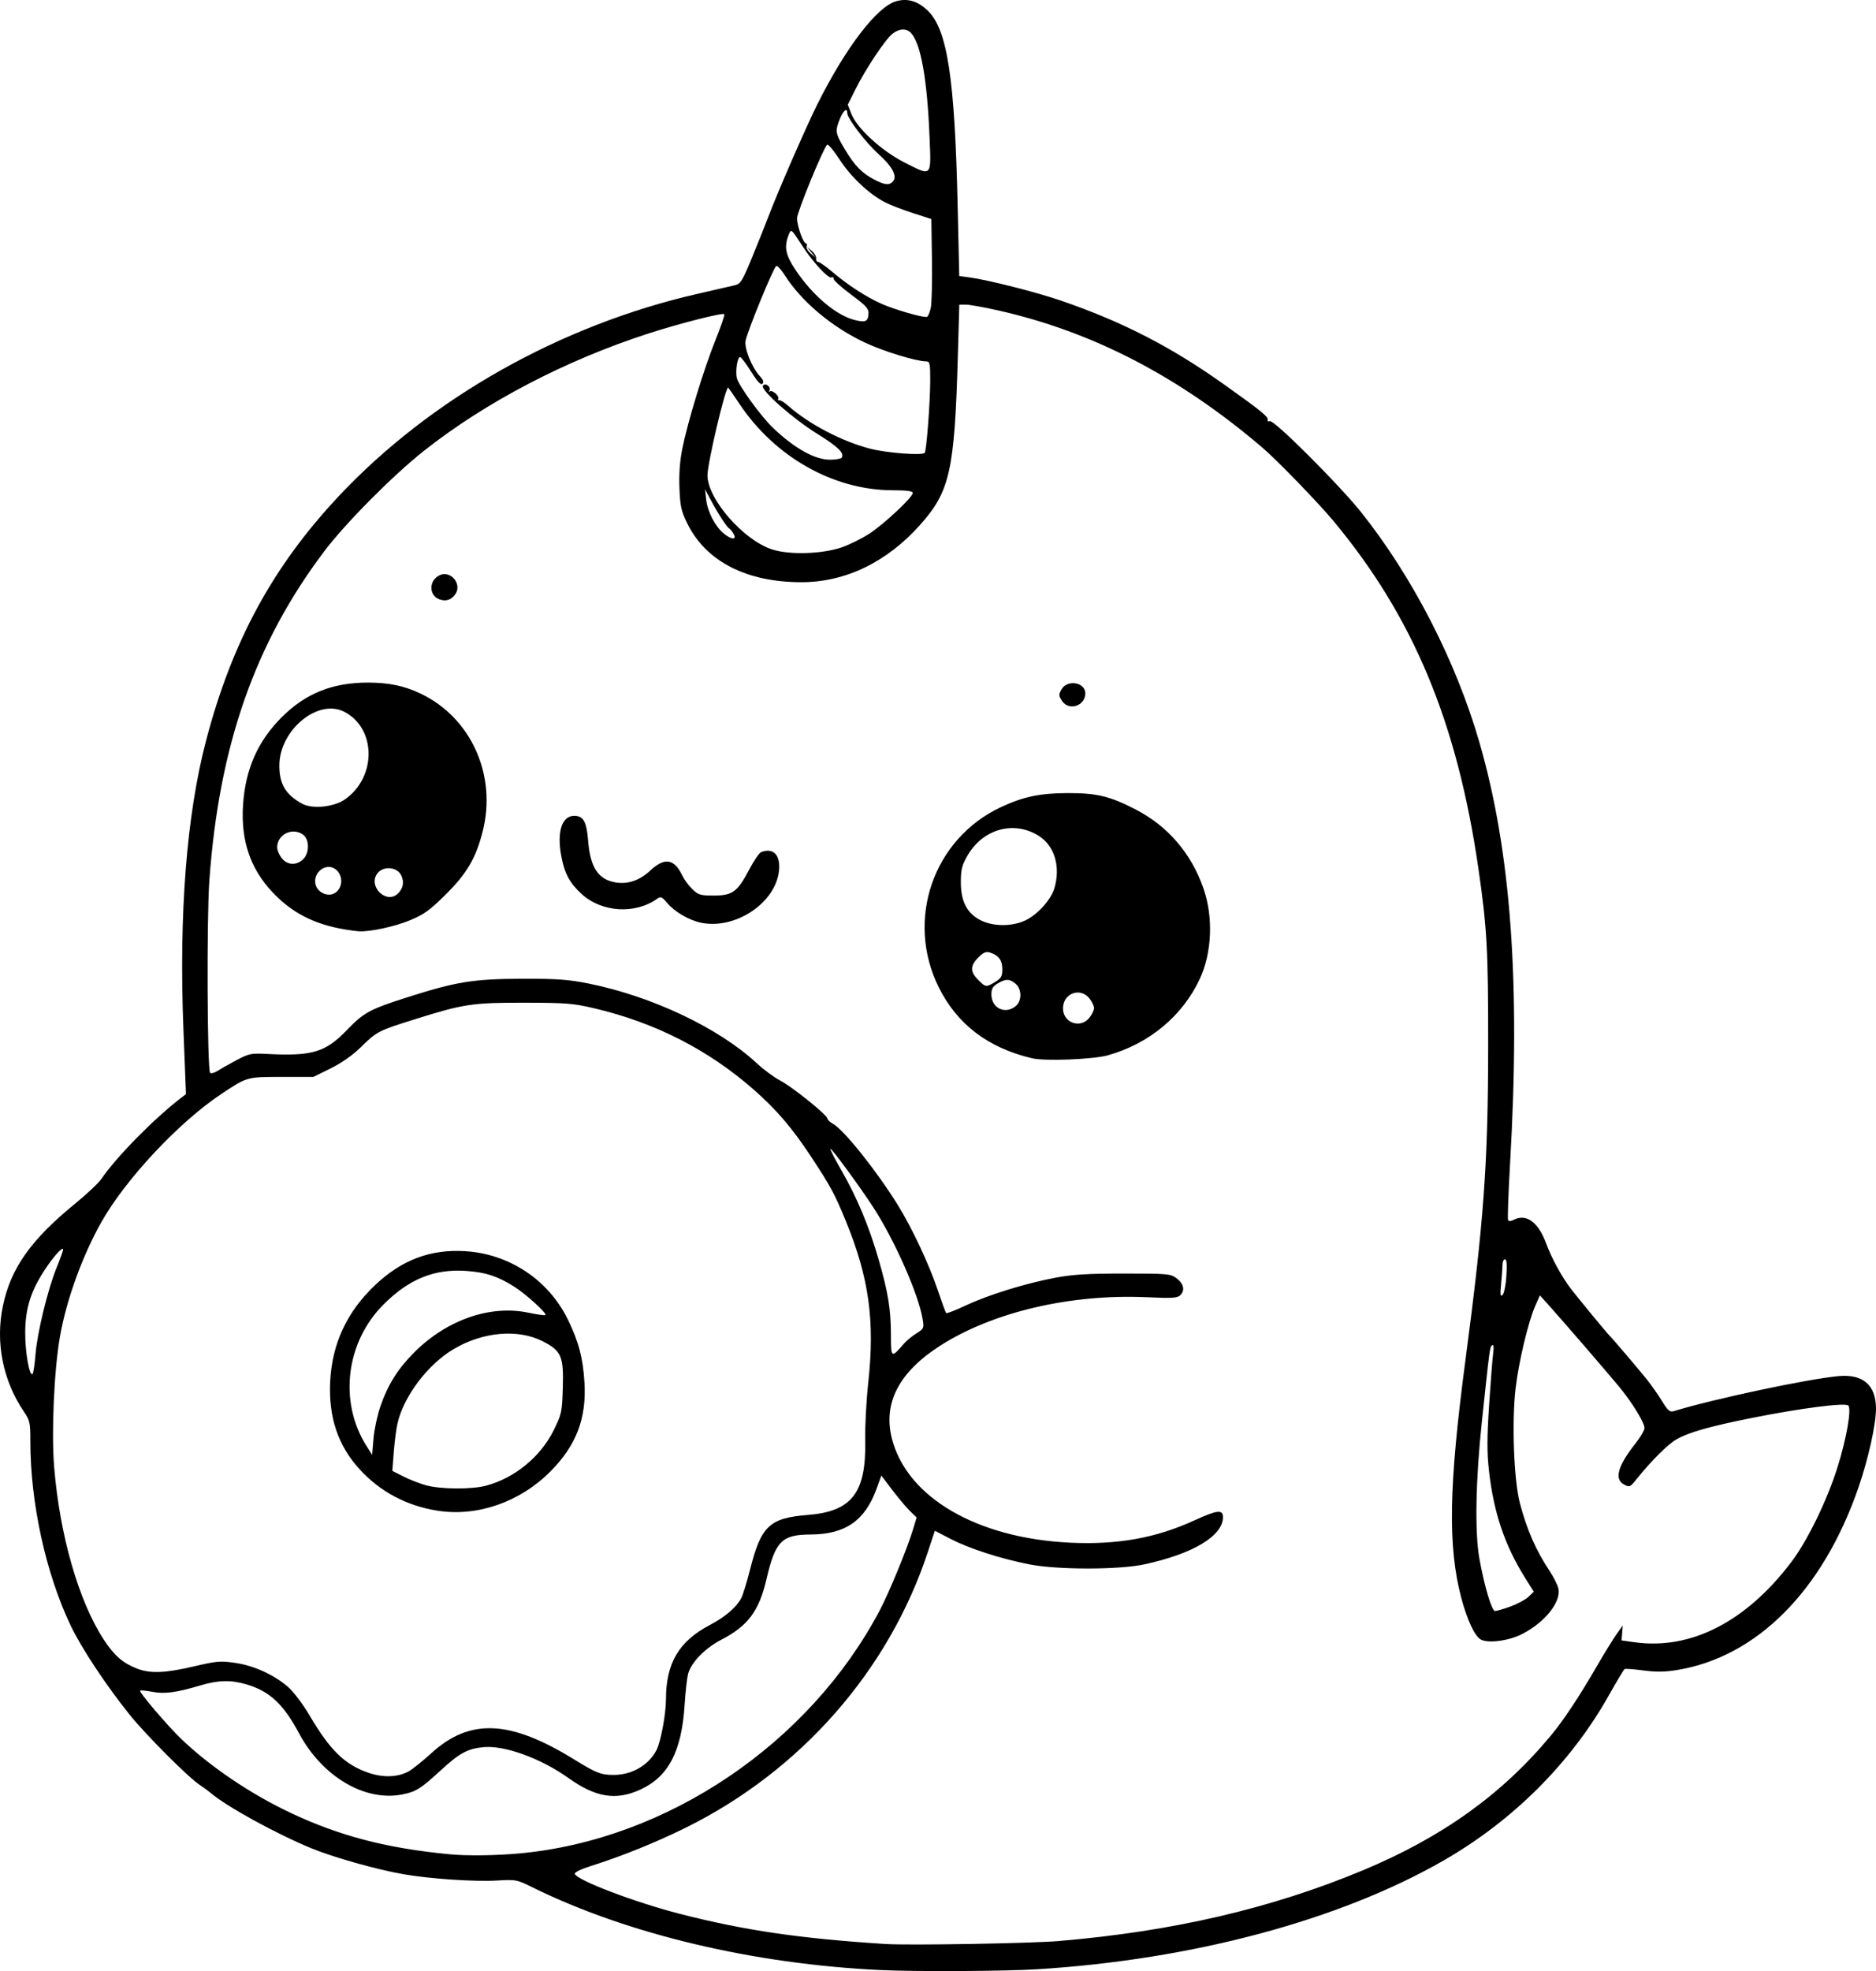 <?xml version="1.0" encoding="UTF-8" standalone="no"?>
<!-- Created with Inkscape (http://www.inkscape.org/) -->

<svg
   width="227.25mm"
   height="238.714mm"
   viewBox="0 0 227.25 238.714"
   version="1.1"
   id="svg1"
   xml:space="preserve"
   xmlns="http://www.w3.org/2000/svg"
   xmlns:svg="http://www.w3.org/2000/svg"><defs
     id="defs1" /><g
     id="layer1"
     transform="translate(-729.123,73.98)"><path
       style="fill:#000000"
       d="m 835.856,164.614 c -15.433,-0.717 -30.737,-4.35 -42.246,-10.03 -1.888,-0.932 -2.002,-0.954 -4.254,-0.818 -2.698,0.162 -8.086,-0.198 -11.336,-0.759 -3.221,-0.555 -8.562,-2.06 -11.226,-3.163 -4.282,-1.773 -10.252,-5.056 -12.153,-6.685 -0.298,-0.255 -0.877,-0.68 -1.286,-0.944 -1.388,-0.895 -6.604,-6.122 -8.588,-8.606 -2.903,-3.634 -5.816,-8.049 -7.113,-10.779 -2.993,-6.303 -4.854,-14.821 -4.854,-22.219 0,-2.313 -0.051,-2.548 -0.8,-3.657 -2.54,-3.764 -3.451,-8.379 -2.524,-12.787 0.967,-4.596 3.385,-8.002 8.842,-12.455 1.361,-1.111 2.75,-2.424 3.086,-2.918 1.779,-2.619 6.385,-7.304 9.619,-9.786 l 0.628,-0.482 -0.308,-7.789 c -0.556,-14.086 0.379,-26.02 2.746,-35.041 3.144,-11.982 8.077,-21.066 16.055,-29.571 11.118,-11.85 26.847,-20.72 43.484,-24.522 2.037,-0.465 4.06,-0.931 4.495,-1.035 0.719,-0.171 0.911,-0.482 2.117,-3.41 0.729,-1.772 1.609,-3.97 1.955,-4.886 1.115,-2.951 4.556,-10.848 5.913,-13.571 3.463,-6.948 7.291,-11.939 9.625,-12.548 1.358,-0.355 2.546,-9.84e-4 3.725,1.109 2.418,2.277 3.32,8.119 3.673,23.798 l 0.189,8.39 1.219,0.164 c 2.282,0.307 8.09,1.779 11.1,2.813 7.49,2.573 13.355,5.592 19.849,10.215 4.362,3.105 5.306,3.871 5.194,4.211 -0.06,0.184 0.053,0.257 0.269,0.174 0.497,-0.191 8.41,7.708 11.073,11.053 6.214,7.808 11.454,18 14.295,27.807 3.842,13.261 4.999,29.141 3.723,51.099 -0.21,3.618 -0.317,6.684 -0.236,6.814 0.084,0.135 0.357,0.123 0.642,-0.029 1.524,-0.816 2.993,0.22 3.944,2.781 0.697,1.877 1.899,4.085 3.023,5.553 0.879,1.148 4.447,5.473 4.693,5.689 0.249,0.218 3.482,4.013 4.509,5.293 0.525,0.654 1.345,1.824 1.822,2.6 0.722,1.174 0.961,1.382 1.427,1.238 4.809,-1.48 16.295,-3.918 20.006,-4.248 2.941,-0.261 4.497,1.101 4.497,3.939 6.2e-4,1.921 -0.92,6.066 -2.123,9.553 -4.312,12.505 -12.321,20.548 -22.022,22.113 -1.454,0.234 -2.522,0.245 -4.05,0.041 -1.141,-0.153 -2.156,-0.227 -2.256,-0.166 -0.099,0.061 -0.977,1.527 -1.952,3.257 -4.572,8.118 -11.6,15.126 -19.999,19.944 -12.607,7.231 -30.411,11.993 -49.199,13.157 -3.887,0.241 -14.652,0.297 -18.918,0.099 z m 21.564,-3.525 c 13.785,-1.163 25.743,-3.946 36.821,-8.57 9.6,-4.007 16.849,-9.204 22.745,-16.307 1.545,-1.862 3.403,-4.66 5.532,-8.334 0.928,-1.601 2.022,-3.38 2.433,-3.953 l 0.746,-1.043 -0.074,0.903 -0.074,0.903 1.587,0.223 c 6.799,0.953 13.505,-2.481 18.986,-9.724 1.951,-2.578 4.314,-7.428 5.582,-11.452 1.098,-3.489 1.727,-7.081 1.312,-7.496 -0.37,-0.37 -5.751,0.322 -11.623,1.495 -5.201,1.039 -7.726,1.757 -9.229,2.625 -1.019,0.588 -3.072,2.642 -4.791,4.793 -0.789,0.988 -0.851,1.014 -1.521,0.655 -1.216,-0.651 -0.767,-2.251 1.399,-4.991 0.593,-0.75 1.077,-1.582 1.077,-1.849 0,-0.658 -1.487,-3.082 -3.068,-5.002 -1.397,-1.696 -7.026,-8.211 -8.623,-9.982 l -0.976,-1.082 -0.571,1.287 c -0.84,1.893 -2.002,6.776 -2.377,9.991 -0.47,4.029 -0.208,11.092 0.515,13.857 0.844,3.229 1.936,5.722 3.614,8.252 0.501,0.755 0.98,1.72 1.065,2.144 0.325,1.623 -1.673,4.1 -4.434,5.5 -1.601,0.811 -4.066,1.134 -4.968,0.651 -0.729,-0.39 -1.662,-2.378 -2.365,-5.037 -1.645,-6.224 -1.521,-13.508 0.489,-28.707 2.249,-17.01 2.75,-23.912 2.763,-38.1 0.011,-11.653 -0.138,-14.346 -1.186,-21.564 -2.573,-17.707 -7.901,-30.47 -17.559,-42.067 -1.865,-2.239 -6.858,-7.391 -8.619,-8.892 -10.11,-8.62 -20.563,-14.038 -32.057,-16.616 -1.685,-0.378 -3.419,-0.687 -3.852,-0.687 h -0.789 l -0.184,6.416 c -0.392,13.686 -0.961,16.215 -4.551,20.243 -4.042,4.534 -9.054,6.957 -14.394,6.958 -6.651,0.001 -11.561,-2.522 -13.814,-7.101 -0.745,-1.512 -0.868,-2.065 -0.957,-4.282 -0.069,-1.708 0.045,-3.282 0.344,-4.783 0.64,-3.208 2.617,-9.681 4.021,-13.166 0.663,-1.645 1.143,-3.053 1.068,-3.128 -0.206,-0.206 -5.436,1.125 -9.182,2.336 -10.047,3.249 -19.749,8.318 -27.208,14.217 -3.753,2.968 -9.501,8.759 -12.062,12.152 -8.415,11.151 -12.752,23.562 -13.926,39.86 -0.332,4.601 -0.259,22.961 0.092,23.312 0.115,0.115 0.532,0.003 0.926,-0.25 0.394,-0.253 1.431,-0.838 2.304,-1.301 1.459,-0.774 1.748,-0.834 3.572,-0.739 5.589,0.29 7.147,-0.173 9.79,-2.912 2.033,-2.106 2.746,-2.492 7.26,-3.934 5.959,-1.903 8.037,-2.24 13.907,-2.254 4.346,-0.011 5.629,0.082 8.14,0.588 7.625,1.536 15.698,5.363 20.302,9.624 0.873,0.808 2.148,1.753 2.833,2.101 1.408,0.714 5.726,4.185 5.75,4.622 0.009,0.157 0.307,0.442 0.663,0.632 1.297,0.694 5.28,5.677 7.849,9.82 1.739,2.804 3.8,7.199 4.868,10.381 0.48,1.429 0.929,2.655 0.998,2.724 0.069,0.069 1.157,-0.356 2.416,-0.946 2.752,-1.289 7.258,-2.679 10.871,-3.353 2.053,-0.383 3.902,-0.494 8.248,-0.494 5.278,0 5.646,0.032 6.35,0.556 0.884,0.657 1.074,1.462 0.484,2.052 -0.365,0.365 -0.93,0.401 -4.049,0.26 -9.251,-0.419 -18.663,1.786 -25.044,5.868 -4.989,3.191 -6.948,6.958 -5.852,11.25 1.817,7.118 10.288,12.067 21.576,12.607 5.747,0.275 10.399,-0.558 15.071,-2.7 2.763,-1.267 3.457,-1.344 3.457,-0.387 0,2.266 -3.624,4.44 -9.525,5.714 -3.081,0.665 -10.496,0.669 -13.891,0.007 -3.457,-0.674 -7.294,-1.909 -9.532,-3.067 l -1.953,-1.011 -0.84,2.55 c -4.734,14.373 -15.411,26.53 -29.348,33.418 -3.627,1.793 -7.723,3.447 -11.458,4.627 -1.235,0.39 -2.026,0.777 -1.965,0.96 0.258,0.774 7.258,3.438 12.709,4.837 7.814,2.006 14.572,2.997 24.925,3.656 2.826,0.18 17.631,-0.074 21.034,-0.361 z M 854.112,54.18 c -5.318,-1.269 -9.046,-4.109 -11.272,-8.588 -4.066,-8.183 -0.662,-18.009 7.567,-21.839 2.689,-1.252 4.724,-1.676 8.07,-1.683 3.522,-0.008 5.123,0.38 8.239,1.997 3.892,2.019 6.716,5.311 8.191,9.551 1.203,3.457 1.032,7.761 -0.434,10.928 -2.083,4.499 -6.15,7.883 -11.151,9.28 -1.807,0.504 -7.642,0.729 -9.211,0.355 z m 6.992,-4.919 c 0.302,-0.383 0.548,-0.903 0.548,-1.155 0,-0.252 -0.247,-0.772 -0.548,-1.155 -1.095,-1.392 -3.162,-0.666 -3.213,1.129 -0.051,1.797 2.105,2.589 3.213,1.181 z m -8.964,-1.376 c 0.794,-0.643 0.781,-2.1 -0.026,-2.753 -0.719,-0.582 -1.158,-0.585 -2.129,-0.011 -0.6,0.354 -0.768,0.644 -0.768,1.323 0,1.659 1.65,2.472 2.923,1.441 z m -2.46,-2.951 c 0.731,-0.446 0.86,-0.677 0.86,-1.546 0,-1.081 -0.462,-1.693 -1.523,-2.016 -0.455,-0.139 -0.786,0.006 -1.389,0.61 -0.996,0.996 -1.001,1.722 -0.018,2.705 0.917,0.917 0.964,0.922 2.071,0.247 z m 3.646,-7.443 c 1.466,-0.689 3.1,-2.495 3.517,-3.886 0.766,-2.556 0.051,-5.071 -1.786,-6.287 -3.002,-1.987 -6.855,-0.96 -8.741,2.329 -0.676,1.179 -0.799,1.674 -0.801,3.222 -0.003,2.337 0.766,3.794 2.438,4.622 1.519,0.752 3.773,0.752 5.373,-2.96e-4 z m -82.471,1.084 c -3.694,-0.623 -6.406,-2.026 -8.748,-4.524 -2.664,-2.842 -3.813,-6.236 -3.546,-10.483 0.273,-4.347 1.757,-7.743 4.655,-10.652 2.907,-2.918 6.177,-4.235 10.501,-4.229 2.53,0.003 4.393,0.396 6.376,1.343 6.114,2.92 9.239,9.887 7.494,16.707 -0.826,3.229 -1.913,5.08 -4.482,7.625 -1.922,1.905 -2.604,2.397 -4.31,3.107 -1.833,0.763 -4.804,1.408 -6.176,1.341 -0.291,-0.014 -1.085,-0.12 -1.765,-0.234 z m 6.491,-4.361 c 0.628,-0.628 0.76,-1.383 0.382,-2.177 -0.487,-1.02 -2.115,-1.183 -2.853,-0.285 -1.275,1.553 1.057,3.877 2.471,2.462 z m -7.61,-0.069 c 1.032,-0.689 0.943,-2.383 -0.156,-2.971 -1.153,-0.617 -2.569,0.624 -2.234,1.958 0.257,1.022 1.553,1.572 2.39,1.013 z m -3.913,-4.041 c 0.809,-0.754 0.804,-2.448 -0.009,-3.017 -1.301,-0.912 -3.116,0.004 -3.116,1.572 0,0.325 0.247,0.904 0.548,1.287 0.67,0.852 1.76,0.919 2.577,0.158 z m 5.065,-7.257 c 3.864,-2.678 3.841,-8.587 -0.041,-10.615 -3.195,-1.669 -7.884,2.202 -7.884,6.51 0,2.248 0.775,3.539 2.778,4.624 1.217,0.66 3.827,0.396 5.147,-0.519 z m 43.178,14.929 c -1.462,-0.298 -3.218,-1.322 -4.136,-2.414 -0.599,-0.712 -0.784,-0.797 -1.152,-0.529 -2.672,1.945 -6.769,1.7 -9.212,-0.553 -1.465,-1.35 -2.074,-2.504 -2.468,-4.676 -0.522,-2.881 0.107,-4.781 1.584,-4.781 1.107,0 1.499,0.697 1.683,3 0.261,3.254 1.216,4.71 3.322,5.066 1.492,0.252 2.922,-0.238 4.216,-1.445 1.737,-1.62 2.904,-1.43 3.881,0.63 0.229,0.482 0.775,1.22 1.215,1.641 0.718,0.688 0.977,0.765 2.567,0.765 2.277,0 2.885,-0.438 4.274,-3.08 0.585,-1.112 1.252,-2.094 1.483,-2.183 1.473,-0.565 2.35,0.333 2.169,2.221 -0.375,3.902 -5.258,7.185 -9.426,6.337 z m 43.705,-26.874 c -0.406,-0.62 -0.413,-0.765 -0.064,-1.389 0.688,-1.232 2.886,-0.87 2.886,0.476 0,1.53 -1.995,2.176 -2.822,0.913 z M 782.352,-1.395 c -1.317,-0.487 -1.29,-2.319 0.043,-2.927 1.319,-0.601 2.706,1.048 1.907,2.267 -0.472,0.72 -1.158,0.952 -1.95,0.659 z m 9.716,151.877 c 17.851,-1.649 35.065,-13.257 43.608,-29.407 1.139,-2.153 3.334,-7.479 4.031,-9.779 l 0.455,-1.502 -0.779,-0.747 c -0.429,-0.411 -1.391,-1.552 -2.139,-2.535 l -1.36,-1.788 -0.576,1.591 c -1.402,3.872 -3.793,5.528 -8.009,5.546 -3.477,0.015 -4.261,0.813 -5.333,5.431 -0.888,3.822 -2.248,5.646 -5.441,7.296 -2.011,1.04 -3.707,2.789 -4.056,4.186 -0.132,0.525 -0.315,2.17 -0.408,3.655 -0.356,5.677 -1.95,8.75 -5.352,10.316 -2.954,1.36 -5.414,0.97 -8.71,-1.382 -3.371,-2.406 -7.785,-4.004 -10.343,-3.745 -1.905,0.193 -2.885,0.724 -5.108,2.772 -2.474,2.278 -3.055,2.64 -4.758,2.963 -4.521,0.857 -9.655,-2.203 -12.443,-7.417 -1.889,-3.534 -3.556,-5.089 -6.339,-5.916 -1.898,-0.564 -3.418,-0.535 -5.564,0.104 -2.954,0.88 -4.372,1.07 -5.866,0.786 -0.751,-0.142 -1.418,-0.206 -1.482,-0.142 -0.167,0.167 3.327,4.267 5.004,5.871 3.49,3.339 8.361,6.632 13.19,8.915 5.949,2.814 11.652,4.3 19.315,5.035 2.092,0.2 5.603,0.155 8.467,-0.109 z m -13.503,-9.899 c 0.447,-0.231 1.709,-1.237 2.804,-2.235 4.67,-4.257 9.533,-4.044 17.313,0.759 2.662,1.644 3.239,1.869 4.783,1.869 2.203,0 4.225,-1.169 5.178,-2.995 0.517,-0.99 1.151,-4.373 1.151,-6.144 0,-4.39 1.565,-7.046 5.312,-9.014 1.881,-0.989 3.234,-2.152 3.82,-3.285 0.199,-0.385 0.674,-1.93 1.055,-3.433 1.341,-5.291 2.357,-6.249 7.011,-6.615 5.316,-0.418 7.067,-2.688 6.937,-8.996 -0.035,-1.673 0.131,-4.829 0.369,-7.011 0.816,-7.504 0.102,-12.682 -2.692,-19.526 -1.354,-3.316 -1.858,-4.252 -4.235,-7.859 -2.284,-3.465 -4.192,-5.697 -6.919,-8.093 -5.5,-4.833 -11.922,-8.118 -19.256,-9.851 -2.639,-0.624 -3.428,-0.689 -8.467,-0.698 -6.386,-0.012 -7.414,0.142 -13.318,1.993 -4.526,1.419 -4.609,1.463 -6.682,3.49 -0.916,0.896 -2.272,1.838 -3.56,2.474 l -2.081,1.027 -3.848,0.003 c -4.233,0.004 -4.169,-0.014 -7.252,2.027 -5.152,3.412 -11.643,10.335 -14.588,15.559 -2.307,4.092 -4.249,9.467 -5.019,13.892 -0.708,4.071 -1.041,11.545 -0.7,15.746 0.671,8.276 2.978,16.296 6.021,20.936 1.262,1.925 2.282,2.814 4.002,3.49 1.595,0.627 3.436,0.557 6.915,-0.262 2.74,-0.645 3.197,-0.685 4.975,-0.428 2.291,0.33 4.76,1.458 6.453,2.948 0.642,0.565 1.789,2.085 2.549,3.377 2.493,4.24 4.238,5.956 7.084,6.961 1.78,0.629 3.535,0.59 4.885,-0.109 z m 3.549,-31.607 c -3.71,-0.585 -6.896,-2.27 -9.379,-4.959 -2.652,-2.873 -3.829,-6.342 -3.618,-10.666 0.224,-4.595 2.038,-8.483 5.465,-11.716 3.221,-3.038 6.682,-4.34 10.87,-4.089 5.356,0.321 10.106,3.473 12.452,8.265 1.321,2.697 1.845,4.688 2.019,7.673 0.253,4.333 -1.006,7.609 -4.13,10.746 -3.698,3.714 -8.864,5.507 -13.679,4.747 z m 5.892,-3.03 c 3.453,-0.919 6.6,-3.497 8.184,-6.704 0.966,-1.956 1.016,-2.186 1.107,-5.094 0.12,-3.868 -0.165,-4.534 -2.433,-5.688 -2.994,-1.523 -7.224,-1.156 -10.773,0.935 -3.153,1.858 -6.086,5.746 -6.827,9.052 -0.15,0.67 -0.351,2.227 -0.445,3.462 l -0.172,2.244 1.364,0.691 c 0.75,0.38 1.987,0.859 2.749,1.064 1.79,0.482 5.506,0.502 7.246,0.039 z m -12.793,-9.641 c 0.921,-2.639 2.117,-4.535 4.116,-6.529 3.935,-3.923 9.178,-5.742 13.779,-4.782 1.082,0.226 2.022,0.355 2.089,0.288 0.205,-0.205 -2.38,-2.55 -3.791,-3.441 -2.001,-1.263 -3.447,-1.737 -5.8,-1.902 -3.864,-0.271 -6.937,0.976 -10.026,4.066 -4.576,4.578 -5.441,11.81 -2.051,17.15 l 0.672,1.058 0.168,-1.984 c 0.092,-1.091 0.473,-2.858 0.845,-3.925 z m 136.899,24.268 c 0.842,-0.308 1.818,-0.835 2.168,-1.172 l 0.637,-0.613 -1.051,-1.677 c -2.47,-3.939 -3.811,-7.916 -4.376,-12.976 -0.249,-2.232 -0.246,-3.934 0.015,-7.938 0.183,-2.803 0.404,-5.621 0.491,-6.262 0.103,-0.758 0.065,-1.108 -0.109,-1 -0.293,0.181 -0.287,0.137 -1.26,9.277 -0.754,7.088 -0.867,13.391 -0.298,16.569 0.591,3.301 1.501,6.35 1.894,6.35 0.197,0 1.047,-0.252 1.889,-0.559 z M 733.421,90.089 c 0.203,-2.638 1.485,-7.913 2.571,-10.577 0.427,-1.047 0.776,-2.012 0.777,-2.144 0.002,-0.478 -1.164,0.809 -2.268,2.504 -1.67,2.564 -2.314,4.649 -2.324,7.525 -0.008,2.369 0.496,5.27 0.875,5.035 0.109,-0.068 0.275,-1.122 0.369,-2.344 z m 105.151,-1.288 c 0.337,-0.392 1.037,-0.975 1.556,-1.295 0.896,-0.554 0.934,-0.636 0.77,-1.668 -0.476,-3.003 -3.407,-9.644 -6.03,-13.665 -1.663,-2.549 -5.04,-7.147 -5.16,-7.027 -0.057,0.057 0.537,1.218 1.32,2.579 1.906,3.311 3.369,6.808 4.522,10.809 1.174,4.075 1.492,6.035 1.494,9.227 0.002,2.727 0.05,2.76 1.528,1.041 z m 73.028,-8.269 c 0.089,-1.386 0.037,-1.998 -0.171,-1.998 -0.165,0 -0.299,0.28 -0.299,0.623 0,0.342 -0.075,1.384 -0.166,2.315 -0.134,1.366 -0.101,1.631 0.171,1.376 0.189,-0.177 0.394,-1.197 0.466,-2.315 z M 831.153,-7.716 c 0.906,-0.318 2.378,-1.051 3.272,-1.629 1.772,-1.146 5.268,-4.42 5.268,-4.935 0,-0.228 -0.709,-0.322 -2.447,-0.325 -7.164,-0.011 -14.291,-4.043 -18.583,-10.513 -0.7,-1.055 -1.303,-1.918 -1.34,-1.918 -0.344,0 -2.5,9.161 -2.5,10.621 0,2.856 4.321,7.82 7.805,8.968 2.124,0.7 6.125,0.573 8.526,-0.269 z m -13.148,-1.578 c -0.151,-0.283 -0.399,-0.591 -0.549,-0.684 -0.319,-0.197 -1.363,-1.814 -2.287,-3.544 l -0.647,-1.211 0.151,1.301 c 0.171,1.471 1.131,3.287 2.169,4.103 0.92,0.724 1.542,0.742 1.163,0.034 z m 13.086,-9.27 c 0.337,-0.545 -0.472,-1.33 -2.968,-2.877 -2.982,-1.849 -6.894,-5.309 -6.578,-5.819 0.267,-0.431 1.026,0.143 0.773,0.585 -0.095,0.165 -0.073,0.211 0.048,0.102 0.276,-0.25 1.228,0.583 1.03,0.902 -0.08,0.13 -0.033,0.203 0.106,0.163 0.138,-0.04 0.615,0.248 1.058,0.639 2.566,2.265 6.571,4.361 10.015,5.241 1.994,0.51 6.228,0.831 6.56,0.498 0.215,-0.215 0.666,-6.114 0.671,-8.767 0.004,-2.059 -0.049,-2.315 -0.475,-2.315 -1.199,0 -5.172,-1.216 -7.423,-2.273 -4.045,-1.898 -7.729,-5.003 -9.773,-8.239 -0.392,-0.621 -0.833,-1.091 -0.978,-1.045 -0.302,0.097 -3.476,7.83 -3.717,9.057 -0.18,0.917 0.774,3.273 1.744,4.307 0.409,0.436 0.497,0.7 0.299,0.898 -0.198,0.198 -0.606,-0.237 -1.383,-1.477 -0.606,-0.967 -1.203,-1.758 -1.325,-1.758 -0.331,0 -0.597,1.741 -0.391,2.561 0.236,0.939 2.973,4.694 4.422,6.065 2.601,2.461 5.029,3.81 6.859,3.81 0.697,0 1.34,-0.117 1.428,-0.259 z m 3.232,-17.338 c 0.048,-0.705 -0.184,-0.969 -2.117,-2.412 -1.194,-0.891 -2.142,-1.75 -2.107,-1.909 0.035,-0.158 -0.092,-0.229 -0.282,-0.156 -0.369,0.142 -2.224,-1.862 -3.408,-3.681 -1.495,-2.297 -1.447,-2.259 -1.774,-1.415 -0.544,1.407 -0.346,2.393 0.836,4.161 2.086,3.119 4.953,5.543 7.21,6.096 1.266,0.31 1.583,0.178 1.641,-0.685 z m 7.551,-0.792 c 0.117,-0.561 0.18,-3.211 0.14,-5.889 l -0.072,-4.869 -2.249,-0.728 c -1.237,-0.4 -2.747,-0.984 -3.355,-1.297 -1.93,-0.994 -4.132,-3.063 -5.499,-5.166 -0.722,-1.111 -1.409,-1.924 -1.527,-1.806 -0.496,0.496 -3.641,8.18 -3.642,8.899 -10e-4,0.909 0.761,3.052 1.085,3.052 0.121,0 0.16,0.156 0.087,0.347 -0.073,0.191 0.139,0.578 0.471,0.86 l 0.605,0.512 -0.529,-0.661 -0.529,-0.661 0.597,0.506 c 0.328,0.278 0.567,0.692 0.529,0.92 -0.037,0.228 0.073,0.417 0.245,0.42 0.172,0.003 0.946,0.546 1.72,1.206 1.866,1.591 4.108,3.044 5.973,3.87 1.591,0.705 5.039,1.697 5.48,1.576 0.141,-0.039 0.352,-0.529 0.469,-1.09 z m -4.562,-15.345 c 0.522,-0.629 -0.129,-1.821 -1.81,-3.32 -1.497,-1.334 -3.746,-4.294 -3.746,-4.929 0,-0.706 -0.483,-0.321 -0.897,0.714 -0.596,1.489 -0.556,1.729 0.609,3.683 1.176,1.973 2.075,2.892 3.595,3.678 1.274,0.659 1.812,0.701 2.249,0.174 z m 4.411,-5.358 c -0.284,-6.972 -1.041,-11.246 -2.226,-12.568 -0.552,-0.616 -1.429,-0.585 -2.273,0.079 -0.86,0.676 -3.258,4.279 -4.482,6.734 l -0.924,1.852 0.445,1.136 c 0.67,1.709 3.648,4.445 6.327,5.81 3.472,1.77 3.335,1.903 3.134,-3.044 z"
       id="path311" /></g></svg>
